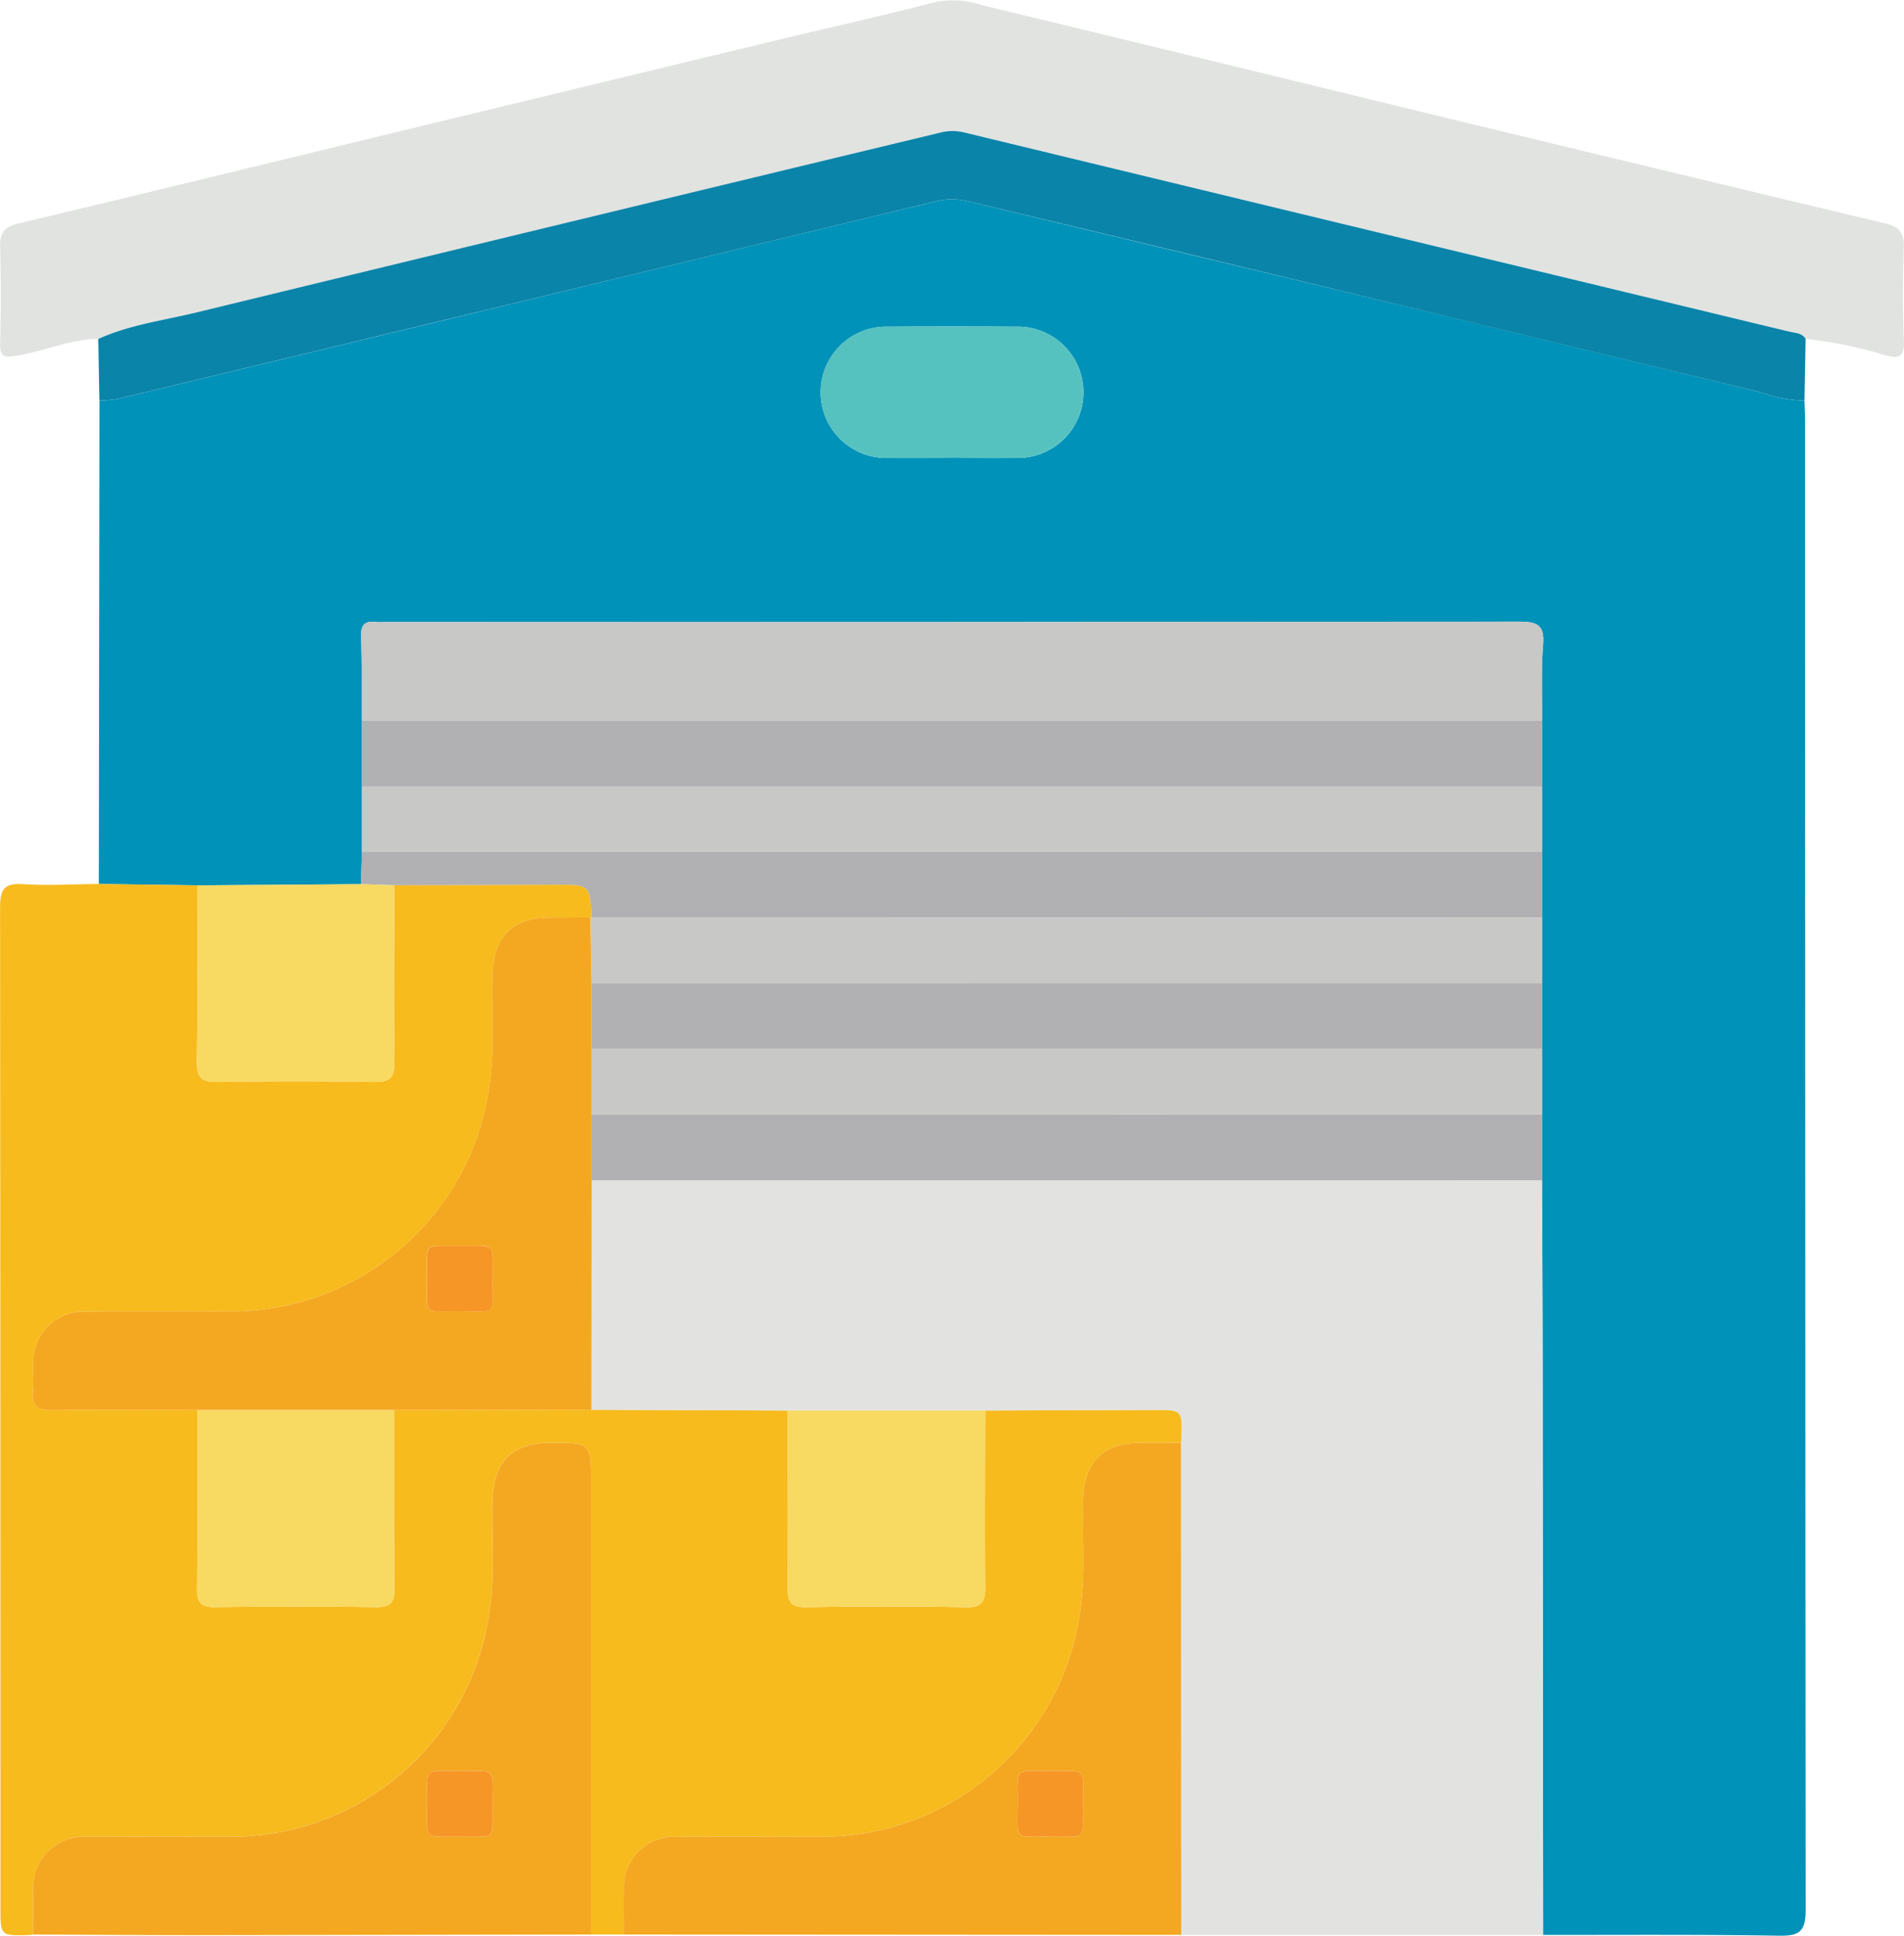 <svg xmlns="http://www.w3.org/2000/svg" width="176.589" height="179.459" viewBox="0 0 176.589 179.459">
  <g id="Grupo_261809" data-name="Grupo 261809" transform="translate(8687.164 8605.864)">
    <g id="Grupo_260330" data-name="Grupo 260330">
      <path id="Trazado_277362" data-name="Trazado 277362" d="M251.193,127.264c.021.7.06,1.392.06,2.088q0,68.917.054,137.835c0,2.052-.6,2.437-2.493,2.406-7.286-.12-14.574-.063-21.861-.071q-.022-26.141-.046-52.282c-.007-5.892-.038-11.785-.058-17.677q0-3.057,0-6.115V156.925c.02-2.341-.086-4.693.1-7.021.148-1.827-.552-2.136-2.21-2.134q-52.609.069-105.22.035a6,6,0,0,1-.759,0c-1.029-.131-1.473.211-1.433,1.342.092,2.592.064,5.188.084,7.783V169.1q-.045,1.5-.091,3.008l-15.191.109L93,172.09q.03-22.413.061-44.826a11.155,11.155,0,0,0,1.693-.148q19.936-4.794,39.865-9.618,18-4.349,36.009-8.7a6.26,6.26,0,0,1,3,0q17.549,4.215,35.1,8.419,19.2,4.626,38.4,9.285a12.97,12.97,0,0,0,4.071.765m-79.065,5.323c1.964,0,3.927.016,5.891,0a6.086,6.086,0,1,0,0-12.165q-5.892-.036-11.782,0a6.086,6.086,0,1,0,0,12.165c1.964.02,3.927,0,5.891,0" transform="translate(-8771 -8696)" fill="#0092b8"/>
      <path id="Trazado_277363" data-name="Trazado 277363" d="M93,172.09l9.126.126c0,5.447.061,10.895-.033,16.34-.027,1.559.5,1.912,1.952,1.888q7.218-.118,14.439,0c1.47.025,1.966-.359,1.942-1.9-.086-5.446-.023-10.893-.016-16.34q7.476-.027,14.953-.052c3.193-.008,3.193,0,3.346,3.065l-.115-.045-3.8.022c-3.463.021-5.188,1.813-5.289,5.278-.1,3.534.242,7.064-.311,10.608a24.193,24.193,0,0,1-23.966,20.637c-4.5,0-9-.03-13.5.011a4.648,4.648,0,0,0-4.8,4.78c-.024.887.069,1.782-.02,2.661-.14,1.373.46,1.719,1.75,1.7,4.5-.06,9-.017,13.5-.013-.007,5.5.015,11-.043,16.5-.014,1.251.26,1.8,1.661,1.778q7.489-.114,14.982,0c1.4.021,1.674-.527,1.661-1.778-.059-5.5-.037-11-.044-16.5l18.323-.029,18.191.072c.009,5.447.054,10.9,0,16.342-.013,1.324.219,1.928,1.745,1.9q7.408-.14,14.821,0c1.526.028,1.758-.577,1.745-1.9-.052-5.447-.007-10.895,0-16.342q7.853-.027,15.705-.053c2.594-.007,2.6,0,2.513,2.667a3.7,3.7,0,0,1-.049.375c-1.266,0-2.533-.006-3.8,0-3.455.019-5.184,1.814-5.285,5.269-.1,3.53.249,7.056-.311,10.6a24.163,24.163,0,0,1-24.09,20.658c-4.433,0-8.865-.025-13.3.009A4.655,4.655,0,0,0,141.7,265.3c-.027,1.392-.005,2.786-.005,4.179h-3.044q0-20.909,0-41.818c0-3.792,0-3.792-3.818-3.772-3.563.019-5.232,1.793-5.332,5.42-.1,3.469.26,6.933-.306,10.411a24.161,24.161,0,0,1-24.079,20.692c-4.435,0-8.87-.025-13.3.009a4.656,4.656,0,0,0-4.893,4.876c-.026,1.394,0,2.788,0,4.182a3.494,3.494,0,0,1-.376.051c-2.668.079-2.668.079-2.668-2.516q0-46.359-.037-92.718c0-1.688.354-2.311,2.145-2.191,2.329.156,4.68,0,7.022-.02" transform="translate(-8771 -8696)" fill="#f7bb1e"/>
      <path id="Trazado_277364" data-name="Trazado 277364" d="M193.369,223.894a3.7,3.7,0,0,0,.049-.375c.081-2.668.081-2.674-2.514-2.667q-7.853.021-15.7.053H156.884l-18.19-.072q.009-10.638.019-21.277l88.136.007c.02,5.892.051,11.785.058,17.678q.03,26.141.046,52.281l-33.563,0q-.011-22.813-.021-45.626" transform="translate(-8771 -8696)" fill="#e2e3e1"/>
      <path id="Trazado_277365" data-name="Trazado 277365" d="M92.958,121.557c-2.626.01-5.021,1.151-7.571,1.561-1.107.178-1.585.157-1.543-1.177.093-2.975.083-5.956,0-8.932-.035-1.322.419-1.852,1.734-2.164,11.464-2.721,22.907-5.529,34.359-8.3q17.728-4.292,35.461-8.566c5.083-1.224,10.191-2.351,15.25-3.666a8.308,8.308,0,0,1,4.243.293q21.13,5.111,42.251,10.258,20.759,5.026,41.534,9.983c1.322.313,1.764.851,1.729,2.168-.078,2.912-.109,5.832.011,8.741.062,1.519-.492,1.636-1.736,1.319a38,38,0,0,0-7.384-1.517c-.343-.571-.983-.547-1.505-.673q-38.272-9.245-76.551-18.471a4.481,4.481,0,0,0-2.219.022q-34.489,8.348-68.983,16.672c-3.045.74-6.191,1.138-9.084,2.451" transform="translate(-8771 -8696)" fill="#e1e3e1"/>
      <path id="Trazado_277366" data-name="Trazado 277366" d="M92.958,121.557c2.893-1.313,6.039-1.711,9.084-2.451q34.483-8.372,68.983-16.672a4.481,4.481,0,0,1,2.219-.022q38.272,9.25,76.551,18.471c.522.126,1.162.1,1.505.673q-.054,2.854-.107,5.708a12.97,12.97,0,0,1-4.071-.765q-19.2-4.632-38.4-9.285-17.545-4.229-35.1-8.419a6.26,6.26,0,0,0-3,0q-18,4.359-36.009,8.7-19.932,4.815-39.865,9.618a11.155,11.155,0,0,1-1.693.148q-.053-2.853-.106-5.707" transform="translate(-8771 -8696)" fill="#0a84a9"/>
      <path id="Trazado_277367" data-name="Trazado 277367" d="M86.917,269.484c0-1.394-.022-2.788,0-4.181a4.657,4.657,0,0,1,4.893-4.877c4.435-.034,8.87-.009,13.305-.009A24.16,24.16,0,0,0,129.2,239.725c.567-3.478.211-6.942.306-10.41.1-3.628,1.769-5.4,5.333-5.421,3.817-.02,3.817-.02,3.817,3.773q0,20.908,0,41.817-18.477.031-36.955.06c-4.927,0-9.853-.039-14.78-.06m39.6-9.067c3.218-.037,3.021.4,3-2.461-.026-3.993.508-3.623-2.6-3.615-3.854.01-3.482-.51-3.473,2.734.011,3.8-.514,3.291,3.066,3.342" transform="translate(-8771 -8696)" fill="#f4a822"/>
      <path id="Trazado_277368" data-name="Trazado 277368" d="M193.369,223.894l.022,45.625-51.694-.035c0-1.393-.023-2.787,0-4.179a4.654,4.654,0,0,1,4.886-4.879c4.431-.034,8.864-.009,13.3-.009a24.164,24.164,0,0,0,24.092-20.658c.558-3.539.207-7.065.31-10.6.1-3.455,1.83-5.25,5.285-5.269,1.267-.007,2.532,0,3.8,0M184.3,257.381c-.041-3.215.424-3.067-2.421-3.045-4.013.032-3.665-.514-3.655,2.556.011,3.889-.519,3.523,2.694,3.514,3.845-.012,3.328.517,3.382-3.025" transform="translate(-8771 -8696)" fill="#f4a822"/>
      <path id="Trazado_277369" data-name="Trazado 277369" d="M117.411,156.925c-.02-2.6.008-5.191-.084-7.783-.04-1.131.4-1.473,1.433-1.342a6,6,0,0,0,.759,0q52.609,0,105.22-.035c1.658,0,2.358.307,2.21,2.134-.188,2.328-.082,4.68-.1,7.021H117.411" transform="translate(-8771 -8696)" fill="#c8c8c7"/>
      <path id="Trazado_277370" data-name="Trazado 277370" d="M117.411,156.925H226.847v6.107H117.411v-6.107" transform="translate(-8771 -8696)" fill="#b1b0b3"/>
      <path id="Trazado_277371" data-name="Trazado 277371" d="M117.411,163.032H226.847q0,3.033,0,6.067H117.411v-6.067" transform="translate(-8771 -8696)" fill="#c8c8c7"/>
      <path id="Trazado_277372" data-name="Trazado 277372" d="M117.411,169.1H226.847v6.107l-88.135.014c-.153-3.067-.153-3.074-3.347-3.066q-7.476.02-14.952.052l-3.093-.1q.045-1.5.091-3.008" transform="translate(-8771 -8696)" fill="#b1b0b3"/>
      <path id="Trazado_277373" data-name="Trazado 277373" d="M138.712,175.22l88.135-.014v6.067l-88.134.006q-.059-3.053-.116-6.1Z" transform="translate(-8771 -8696)" fill="#c8c8c7"/>
      <path id="Trazado_277374" data-name="Trazado 277374" d="M138.714,181.279l88.133-.005v6.107l-88.133,0v-6.1" transform="translate(-8771 -8696)" fill="#b1b0b3"/>
      <path id="Trazado_277375" data-name="Trazado 277375" d="M138.714,187.376l88.133,0v6.067l-88.133.005v-6.077" transform="translate(-8771 -8696)" fill="#c8c8c7"/>
      <path id="Trazado_277376" data-name="Trazado 277376" d="M138.714,193.453l88.133-.005q0,3.057,0,6.115l-88.137-.007q0-3.051,0-6.1" transform="translate(-8771 -8696)" fill="#b1b0b3"/>
      <path id="Trazado_277377" data-name="Trazado 277377" d="M117.32,172.107l3.093.1c-.007,5.447-.07,10.894.016,16.34.024,1.54-.472,1.924-1.942,1.9q-7.218-.124-14.439,0c-1.452.024-1.979-.329-1.952-1.887.094-5.446.034-10.894.033-16.34l15.191-.11" transform="translate(-8771 -8696)" fill="#f8d962"/>
      <path id="Trazado_277378" data-name="Trazado 277378" d="M172.128,132.587c-1.964,0-3.927.016-5.891,0a6.086,6.086,0,1,1,0-12.165q5.89-.036,11.782,0a6.086,6.086,0,1,1,0,12.165c-1.964.02-3.927,0-5.891,0" transform="translate(-8771 -8696)" fill="#56c2c0"/>
      <path id="Trazado_277379" data-name="Trazado 277379" d="M138.713,193.453v6.1q-.009,10.638-.019,21.277l-18.323.028H102.154c-4.5,0-9-.046-13.5.013-1.29.017-1.89-.329-1.751-1.7.09-.878,0-1.774.021-2.661a4.647,4.647,0,0,1,4.8-4.779c4.5-.042,9-.012,13.5-.012a24.192,24.192,0,0,0,23.966-20.636c.553-3.544.209-7.074.311-10.609.1-3.464,1.826-5.256,5.288-5.278l3.8-.021q.059,3.051.116,6.1v12.175m-12.121,12.179c-3.367.044-3.167-.447-3.148,2.5.025,3.961-.509,3.576,2.639,3.571,3.759-.006,3.443.491,3.43-2.589-.017-3.927.52-3.438-2.921-3.487" transform="translate(-8771 -8696)" fill="#f4a822"/>
      <path id="Trazado_277380" data-name="Trazado 277380" d="M102.154,220.862h18.217c.007,5.5-.015,11,.044,16.5.013,1.251-.261,1.8-1.662,1.778q-7.489-.114-14.981,0c-1.4.021-1.675-.527-1.662-1.778.059-5.5.037-11,.044-16.5" transform="translate(-8771 -8696)" fill="#f8d962"/>
      <path id="Trazado_277381" data-name="Trazado 277381" d="M156.885,220.9H175.2c-.01,5.448-.055,10.9,0,16.342.013,1.324-.219,1.929-1.745,1.9q-7.408-.141-14.82,0c-1.526.029-1.759-.576-1.746-1.9.052-5.447.007-10.9,0-16.343" transform="translate(-8771 -8696)" fill="#f8d962"/>
      <path id="Trazado_277382" data-name="Trazado 277382" d="M126.513,260.417c-3.58-.051-3.055.456-3.066-3.342-.009-3.244-.381-2.724,3.473-2.734,3.1-.008,2.569-.378,2.6,3.615.019,2.862.216,2.424-3,2.461" transform="translate(-8771 -8696)" fill="#f69626"/>
      <path id="Trazado_277383" data-name="Trazado 277383" d="M184.3,257.381c-.054,3.542.463,3.013-3.382,3.025-3.213.009-2.683.375-2.694-3.514-.01-3.07-.358-2.524,3.655-2.556,2.845-.022,2.38-.17,2.421,3.045" transform="translate(-8771 -8696)" fill="#f69626"/>
      <path id="Trazado_277384" data-name="Trazado 277384" d="M126.592,205.632c3.441.049,2.9-.44,2.921,3.487.013,3.08.329,2.583-3.43,2.589-3.148.005-2.614.39-2.639-3.571-.019-2.952-.219-2.461,3.148-2.5" transform="translate(-8771 -8696)" fill="#f69626"/>
    </g>
  </g>
</svg>

